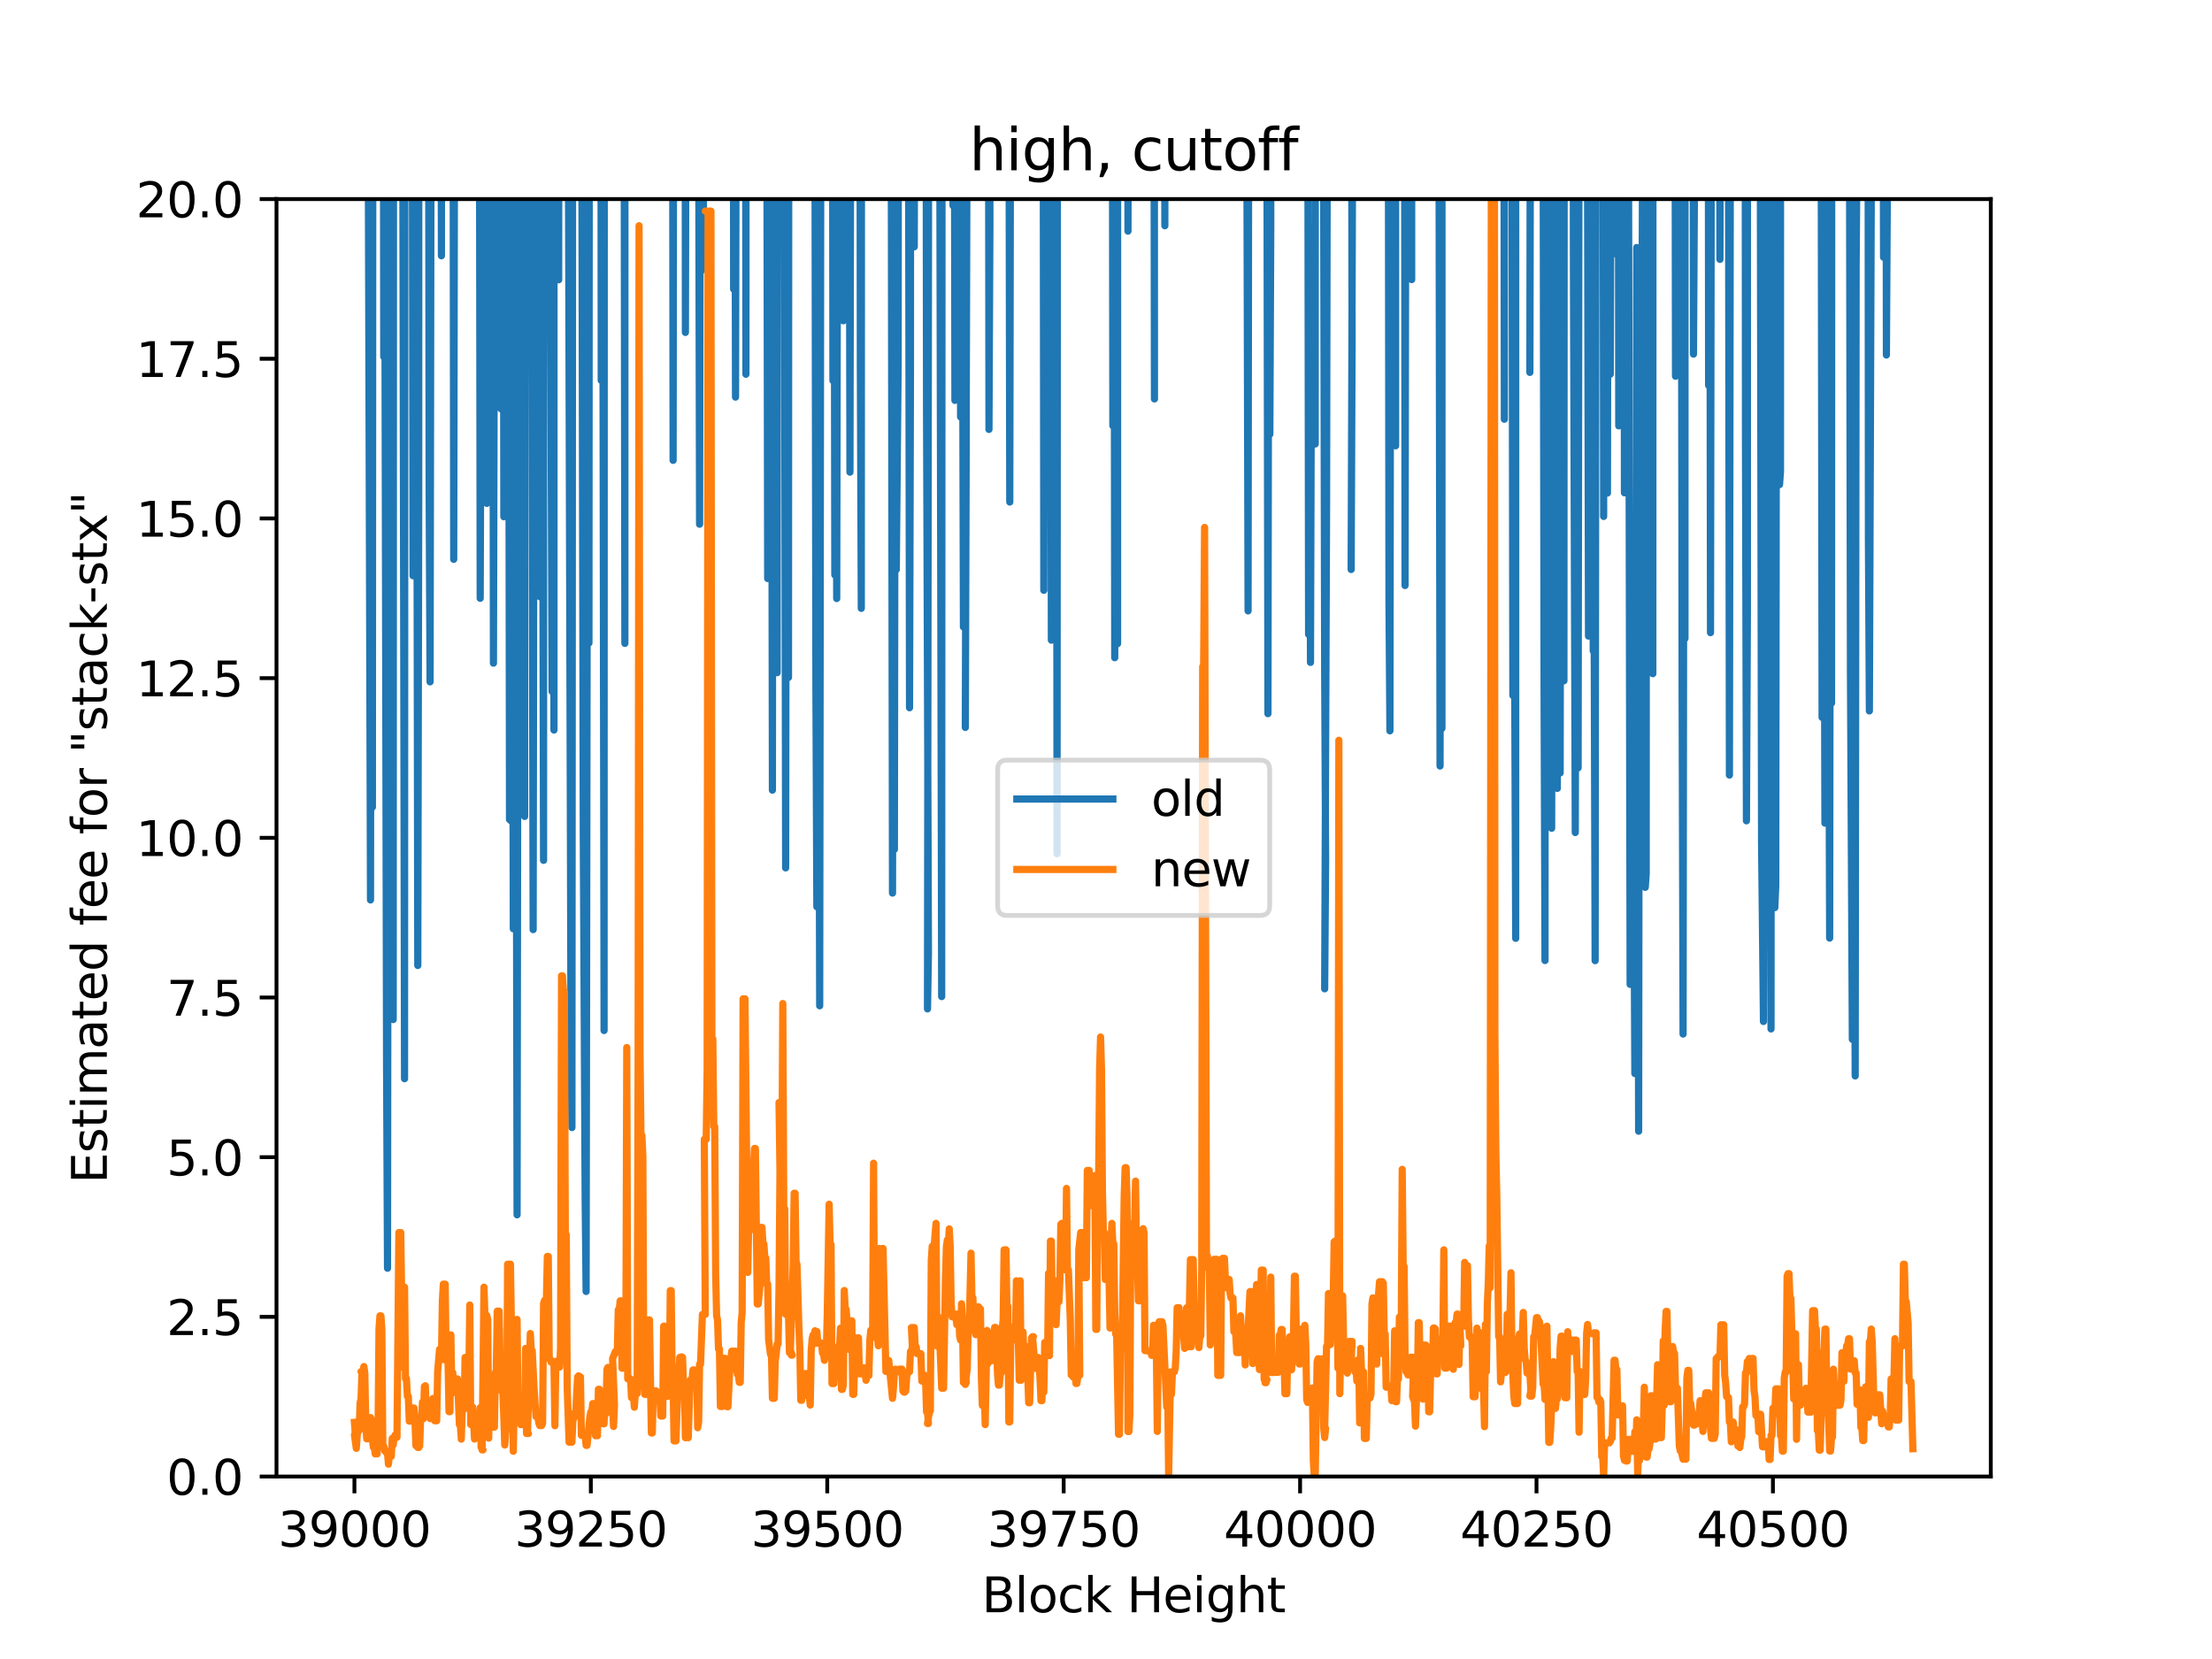 <?xml version="1.0" encoding="utf-8" standalone="no"?>
<!DOCTYPE svg PUBLIC "-//W3C//DTD SVG 1.1//EN"
  "http://www.w3.org/Graphics/SVG/1.1/DTD/svg11.dtd">
<svg height="345.6pt" version="1.1" viewBox="0 0 460.8 345.6" width="460.8pt" xmlns="http://www.w3.org/2000/svg" xmlns:xlink="http://www.w3.org/1999/xlink">
 <defs>
  <style type="text/css">*{stroke-linecap:butt;stroke-linejoin:round;}</style>
 </defs>
 <g id="figure_1">
  <g id="patch_1">
   <path d="M 0 345.6 
L 460.8 345.6 
L 460.8 0 
L 0 0 
z
" style="fill:#ffffff;"/>
  </g>
  <g id="axes_1">
   <g id="patch_2">
    <path d="M 57.6 307.584 
L 414.72 307.584 
L 414.72 41.472 
L 57.6 41.472 
z
" style="fill:#ffffff;"/>
   </g>
   <g id="matplotlib.axis_1">
    <g id="xtick_1">
     <g id="line2d_1">
      <defs>
       <path d="M 0 0 
L 0 3.5 
" id="ma77005c40c" style="stroke:#000000;stroke-width:0.8;"/>
      </defs>
      <g>
       <use style="stroke:#000000;stroke-width:0.8;" x="73.833" xlink:href="#ma77005c40c" y="307.584"/>
      </g>
     </g>
     <g id="text_1">
      <!-- 39000 -->
      <g transform="translate(57.926 322.182)scale(0.1 -0.1)">
       <defs>
        <path d="M 2597 2516 
Q 3050 2419 3304 2112 
Q 3559 1806 3559 1356 
Q 3559 666 3084 287 
Q 2609 -91 1734 -91 
Q 1441 -91 1130 -33 
Q 819 25 488 141 
L 488 750 
Q 750 597 1062 519 
Q 1375 441 1716 441 
Q 2309 441 2620 675 
Q 2931 909 2931 1356 
Q 2931 1769 2642 2001 
Q 2353 2234 1838 2234 
L 1294 2234 
L 1294 2753 
L 1863 2753 
Q 2328 2753 2575 2939 
Q 2822 3125 2822 3475 
Q 2822 3834 2567 4026 
Q 2313 4219 1838 4219 
Q 1578 4219 1281 4162 
Q 984 4106 628 3988 
L 628 4550 
Q 988 4650 1302 4700 
Q 1616 4750 1894 4750 
Q 2613 4750 3031 4423 
Q 3450 4097 3450 3541 
Q 3450 3153 3228 2886 
Q 3006 2619 2597 2516 
z
" id="DejaVuSans-33" transform="scale(0.016)"/>
        <path d="M 703 97 
L 703 672 
Q 941 559 1184 500 
Q 1428 441 1663 441 
Q 2288 441 2617 861 
Q 2947 1281 2994 2138 
Q 2813 1869 2534 1725 
Q 2256 1581 1919 1581 
Q 1219 1581 811 2004 
Q 403 2428 403 3163 
Q 403 3881 828 4315 
Q 1253 4750 1959 4750 
Q 2769 4750 3195 4129 
Q 3622 3509 3622 2328 
Q 3622 1225 3098 567 
Q 2575 -91 1691 -91 
Q 1453 -91 1209 -44 
Q 966 3 703 97 
z
M 1959 2075 
Q 2384 2075 2632 2365 
Q 2881 2656 2881 3163 
Q 2881 3666 2632 3958 
Q 2384 4250 1959 4250 
Q 1534 4250 1286 3958 
Q 1038 3666 1038 3163 
Q 1038 2656 1286 2365 
Q 1534 2075 1959 2075 
z
" id="DejaVuSans-39" transform="scale(0.016)"/>
        <path d="M 2034 4250 
Q 1547 4250 1301 3770 
Q 1056 3291 1056 2328 
Q 1056 1369 1301 889 
Q 1547 409 2034 409 
Q 2525 409 2770 889 
Q 3016 1369 3016 2328 
Q 3016 3291 2770 3770 
Q 2525 4250 2034 4250 
z
M 2034 4750 
Q 2819 4750 3233 4129 
Q 3647 3509 3647 2328 
Q 3647 1150 3233 529 
Q 2819 -91 2034 -91 
Q 1250 -91 836 529 
Q 422 1150 422 2328 
Q 422 3509 836 4129 
Q 1250 4750 2034 4750 
z
" id="DejaVuSans-30" transform="scale(0.016)"/>
       </defs>
       <use xlink:href="#DejaVuSans-33"/>
       <use x="63.623" xlink:href="#DejaVuSans-39"/>
       <use x="127.246" xlink:href="#DejaVuSans-30"/>
       <use x="190.869" xlink:href="#DejaVuSans-30"/>
       <use x="254.492" xlink:href="#DejaVuSans-30"/>
      </g>
     </g>
    </g>
    <g id="xtick_2">
     <g id="line2d_2">
      <g>
       <use style="stroke:#000000;stroke-width:0.8;" x="123.083" xlink:href="#ma77005c40c" y="307.584"/>
      </g>
     </g>
     <g id="text_2">
      <!-- 39250 -->
      <g transform="translate(107.176 322.182)scale(0.1 -0.1)">
       <defs>
        <path d="M 1228 531 
L 3431 531 
L 3431 0 
L 469 0 
L 469 531 
Q 828 903 1448 1529 
Q 2069 2156 2228 2338 
Q 2531 2678 2651 2914 
Q 2772 3150 2772 3378 
Q 2772 3750 2511 3984 
Q 2250 4219 1831 4219 
Q 1534 4219 1204 4116 
Q 875 4013 500 3803 
L 500 4441 
Q 881 4594 1212 4672 
Q 1544 4750 1819 4750 
Q 2544 4750 2975 4387 
Q 3406 4025 3406 3419 
Q 3406 3131 3298 2873 
Q 3191 2616 2906 2266 
Q 2828 2175 2409 1742 
Q 1991 1309 1228 531 
z
" id="DejaVuSans-32" transform="scale(0.016)"/>
        <path d="M 691 4666 
L 3169 4666 
L 3169 4134 
L 1269 4134 
L 1269 2991 
Q 1406 3038 1543 3061 
Q 1681 3084 1819 3084 
Q 2600 3084 3056 2656 
Q 3513 2228 3513 1497 
Q 3513 744 3044 326 
Q 2575 -91 1722 -91 
Q 1428 -91 1123 -41 
Q 819 9 494 109 
L 494 744 
Q 775 591 1075 516 
Q 1375 441 1709 441 
Q 2250 441 2565 725 
Q 2881 1009 2881 1497 
Q 2881 1984 2565 2268 
Q 2250 2553 1709 2553 
Q 1456 2553 1204 2497 
Q 953 2441 691 2322 
L 691 4666 
z
" id="DejaVuSans-35" transform="scale(0.016)"/>
       </defs>
       <use xlink:href="#DejaVuSans-33"/>
       <use x="63.623" xlink:href="#DejaVuSans-39"/>
       <use x="127.246" xlink:href="#DejaVuSans-32"/>
       <use x="190.869" xlink:href="#DejaVuSans-35"/>
       <use x="254.492" xlink:href="#DejaVuSans-30"/>
      </g>
     </g>
    </g>
    <g id="xtick_3">
     <g id="line2d_3">
      <g>
       <use style="stroke:#000000;stroke-width:0.8;" x="172.332" xlink:href="#ma77005c40c" y="307.584"/>
      </g>
     </g>
     <g id="text_3">
      <!-- 39500 -->
      <g transform="translate(156.426 322.182)scale(0.1 -0.1)">
       <use xlink:href="#DejaVuSans-33"/>
       <use x="63.623" xlink:href="#DejaVuSans-39"/>
       <use x="127.246" xlink:href="#DejaVuSans-35"/>
       <use x="190.869" xlink:href="#DejaVuSans-30"/>
       <use x="254.492" xlink:href="#DejaVuSans-30"/>
      </g>
     </g>
    </g>
    <g id="xtick_4">
     <g id="line2d_4">
      <g>
       <use style="stroke:#000000;stroke-width:0.8;" x="221.582" xlink:href="#ma77005c40c" y="307.584"/>
      </g>
     </g>
     <g id="text_4">
      <!-- 39750 -->
      <g transform="translate(205.676 322.182)scale(0.1 -0.1)">
       <defs>
        <path d="M 525 4666 
L 3525 4666 
L 3525 4397 
L 1831 0 
L 1172 0 
L 2766 4134 
L 525 4134 
L 525 4666 
z
" id="DejaVuSans-37" transform="scale(0.016)"/>
       </defs>
       <use xlink:href="#DejaVuSans-33"/>
       <use x="63.623" xlink:href="#DejaVuSans-39"/>
       <use x="127.246" xlink:href="#DejaVuSans-37"/>
       <use x="190.869" xlink:href="#DejaVuSans-35"/>
       <use x="254.492" xlink:href="#DejaVuSans-30"/>
      </g>
     </g>
    </g>
    <g id="xtick_5">
     <g id="line2d_5">
      <g>
       <use style="stroke:#000000;stroke-width:0.8;" x="270.832" xlink:href="#ma77005c40c" y="307.584"/>
      </g>
     </g>
     <g id="text_5">
      <!-- 40000 -->
      <g transform="translate(254.926 322.182)scale(0.1 -0.1)">
       <defs>
        <path d="M 2419 4116 
L 825 1625 
L 2419 1625 
L 2419 4116 
z
M 2253 4666 
L 3047 4666 
L 3047 1625 
L 3713 1625 
L 3713 1100 
L 3047 1100 
L 3047 0 
L 2419 0 
L 2419 1100 
L 313 1100 
L 313 1709 
L 2253 4666 
z
" id="DejaVuSans-34" transform="scale(0.016)"/>
       </defs>
       <use xlink:href="#DejaVuSans-34"/>
       <use x="63.623" xlink:href="#DejaVuSans-30"/>
       <use x="127.246" xlink:href="#DejaVuSans-30"/>
       <use x="190.869" xlink:href="#DejaVuSans-30"/>
       <use x="254.492" xlink:href="#DejaVuSans-30"/>
      </g>
     </g>
    </g>
    <g id="xtick_6">
     <g id="line2d_6">
      <g>
       <use style="stroke:#000000;stroke-width:0.8;" x="320.082" xlink:href="#ma77005c40c" y="307.584"/>
      </g>
     </g>
     <g id="text_6">
      <!-- 40250 -->
      <g transform="translate(304.175 322.182)scale(0.1 -0.1)">
       <use xlink:href="#DejaVuSans-34"/>
       <use x="63.623" xlink:href="#DejaVuSans-30"/>
       <use x="127.246" xlink:href="#DejaVuSans-32"/>
       <use x="190.869" xlink:href="#DejaVuSans-35"/>
       <use x="254.492" xlink:href="#DejaVuSans-30"/>
      </g>
     </g>
    </g>
    <g id="xtick_7">
     <g id="line2d_7">
      <g>
       <use style="stroke:#000000;stroke-width:0.8;" x="369.331" xlink:href="#ma77005c40c" y="307.584"/>
      </g>
     </g>
     <g id="text_7">
      <!-- 40500 -->
      <g transform="translate(353.425 322.182)scale(0.1 -0.1)">
       <use xlink:href="#DejaVuSans-34"/>
       <use x="63.623" xlink:href="#DejaVuSans-30"/>
       <use x="127.246" xlink:href="#DejaVuSans-35"/>
       <use x="190.869" xlink:href="#DejaVuSans-30"/>
       <use x="254.492" xlink:href="#DejaVuSans-30"/>
      </g>
     </g>
    </g>
    <g id="text_8">
     <!-- Block Height -->
     <g transform="translate(204.519 335.861)scale(0.1 -0.1)">
      <defs>
       <path d="M 1259 2228 
L 1259 519 
L 2272 519 
Q 2781 519 3026 730 
Q 3272 941 3272 1375 
Q 3272 1813 3026 2020 
Q 2781 2228 2272 2228 
L 1259 2228 
z
M 1259 4147 
L 1259 2741 
L 2194 2741 
Q 2656 2741 2882 2914 
Q 3109 3088 3109 3444 
Q 3109 3797 2882 3972 
Q 2656 4147 2194 4147 
L 1259 4147 
z
M 628 4666 
L 2241 4666 
Q 2963 4666 3353 4366 
Q 3744 4066 3744 3513 
Q 3744 3084 3544 2831 
Q 3344 2578 2956 2516 
Q 3422 2416 3680 2098 
Q 3938 1781 3938 1306 
Q 3938 681 3513 340 
Q 3088 0 2303 0 
L 628 0 
L 628 4666 
z
" id="DejaVuSans-42" transform="scale(0.016)"/>
       <path d="M 603 4863 
L 1178 4863 
L 1178 0 
L 603 0 
L 603 4863 
z
" id="DejaVuSans-6c" transform="scale(0.016)"/>
       <path d="M 1959 3097 
Q 1497 3097 1228 2736 
Q 959 2375 959 1747 
Q 959 1119 1226 758 
Q 1494 397 1959 397 
Q 2419 397 2687 759 
Q 2956 1122 2956 1747 
Q 2956 2369 2687 2733 
Q 2419 3097 1959 3097 
z
M 1959 3584 
Q 2709 3584 3137 3096 
Q 3566 2609 3566 1747 
Q 3566 888 3137 398 
Q 2709 -91 1959 -91 
Q 1206 -91 779 398 
Q 353 888 353 1747 
Q 353 2609 779 3096 
Q 1206 3584 1959 3584 
z
" id="DejaVuSans-6f" transform="scale(0.016)"/>
       <path d="M 3122 3366 
L 3122 2828 
Q 2878 2963 2633 3030 
Q 2388 3097 2138 3097 
Q 1578 3097 1268 2742 
Q 959 2388 959 1747 
Q 959 1106 1268 751 
Q 1578 397 2138 397 
Q 2388 397 2633 464 
Q 2878 531 3122 666 
L 3122 134 
Q 2881 22 2623 -34 
Q 2366 -91 2075 -91 
Q 1284 -91 818 406 
Q 353 903 353 1747 
Q 353 2603 823 3093 
Q 1294 3584 2113 3584 
Q 2378 3584 2631 3529 
Q 2884 3475 3122 3366 
z
" id="DejaVuSans-63" transform="scale(0.016)"/>
       <path d="M 581 4863 
L 1159 4863 
L 1159 1991 
L 2875 3500 
L 3609 3500 
L 1753 1863 
L 3688 0 
L 2938 0 
L 1159 1709 
L 1159 0 
L 581 0 
L 581 4863 
z
" id="DejaVuSans-6b" transform="scale(0.016)"/>
       <path id="DejaVuSans-20" transform="scale(0.016)"/>
       <path d="M 628 4666 
L 1259 4666 
L 1259 2753 
L 3553 2753 
L 3553 4666 
L 4184 4666 
L 4184 0 
L 3553 0 
L 3553 2222 
L 1259 2222 
L 1259 0 
L 628 0 
L 628 4666 
z
" id="DejaVuSans-48" transform="scale(0.016)"/>
       <path d="M 3597 1894 
L 3597 1613 
L 953 1613 
Q 991 1019 1311 708 
Q 1631 397 2203 397 
Q 2534 397 2845 478 
Q 3156 559 3463 722 
L 3463 178 
Q 3153 47 2828 -22 
Q 2503 -91 2169 -91 
Q 1331 -91 842 396 
Q 353 884 353 1716 
Q 353 2575 817 3079 
Q 1281 3584 2069 3584 
Q 2775 3584 3186 3129 
Q 3597 2675 3597 1894 
z
M 3022 2063 
Q 3016 2534 2758 2815 
Q 2500 3097 2075 3097 
Q 1594 3097 1305 2825 
Q 1016 2553 972 2059 
L 3022 2063 
z
" id="DejaVuSans-65" transform="scale(0.016)"/>
       <path d="M 603 3500 
L 1178 3500 
L 1178 0 
L 603 0 
L 603 3500 
z
M 603 4863 
L 1178 4863 
L 1178 4134 
L 603 4134 
L 603 4863 
z
" id="DejaVuSans-69" transform="scale(0.016)"/>
       <path d="M 2906 1791 
Q 2906 2416 2648 2759 
Q 2391 3103 1925 3103 
Q 1463 3103 1205 2759 
Q 947 2416 947 1791 
Q 947 1169 1205 825 
Q 1463 481 1925 481 
Q 2391 481 2648 825 
Q 2906 1169 2906 1791 
z
M 3481 434 
Q 3481 -459 3084 -895 
Q 2688 -1331 1869 -1331 
Q 1566 -1331 1297 -1286 
Q 1028 -1241 775 -1147 
L 775 -588 
Q 1028 -725 1275 -790 
Q 1522 -856 1778 -856 
Q 2344 -856 2625 -561 
Q 2906 -266 2906 331 
L 2906 616 
Q 2728 306 2450 153 
Q 2172 0 1784 0 
Q 1141 0 747 490 
Q 353 981 353 1791 
Q 353 2603 747 3093 
Q 1141 3584 1784 3584 
Q 2172 3584 2450 3431 
Q 2728 3278 2906 2969 
L 2906 3500 
L 3481 3500 
L 3481 434 
z
" id="DejaVuSans-67" transform="scale(0.016)"/>
       <path d="M 3513 2113 
L 3513 0 
L 2938 0 
L 2938 2094 
Q 2938 2591 2744 2837 
Q 2550 3084 2163 3084 
Q 1697 3084 1428 2787 
Q 1159 2491 1159 1978 
L 1159 0 
L 581 0 
L 581 4863 
L 1159 4863 
L 1159 2956 
Q 1366 3272 1645 3428 
Q 1925 3584 2291 3584 
Q 2894 3584 3203 3211 
Q 3513 2838 3513 2113 
z
" id="DejaVuSans-68" transform="scale(0.016)"/>
       <path d="M 1172 4494 
L 1172 3500 
L 2356 3500 
L 2356 3053 
L 1172 3053 
L 1172 1153 
Q 1172 725 1289 603 
Q 1406 481 1766 481 
L 2356 481 
L 2356 0 
L 1766 0 
Q 1100 0 847 248 
Q 594 497 594 1153 
L 594 3053 
L 172 3053 
L 172 3500 
L 594 3500 
L 594 4494 
L 1172 4494 
z
" id="DejaVuSans-74" transform="scale(0.016)"/>
      </defs>
      <use xlink:href="#DejaVuSans-42"/>
      <use x="68.604" xlink:href="#DejaVuSans-6c"/>
      <use x="96.387" xlink:href="#DejaVuSans-6f"/>
      <use x="157.568" xlink:href="#DejaVuSans-63"/>
      <use x="212.549" xlink:href="#DejaVuSans-6b"/>
      <use x="270.459" xlink:href="#DejaVuSans-20"/>
      <use x="302.246" xlink:href="#DejaVuSans-48"/>
      <use x="377.441" xlink:href="#DejaVuSans-65"/>
      <use x="438.965" xlink:href="#DejaVuSans-69"/>
      <use x="466.748" xlink:href="#DejaVuSans-67"/>
      <use x="530.225" xlink:href="#DejaVuSans-68"/>
      <use x="593.604" xlink:href="#DejaVuSans-74"/>
     </g>
    </g>
   </g>
   <g id="matplotlib.axis_2">
    <g id="ytick_1">
     <g id="line2d_8">
      <defs>
       <path d="M 0 0 
L -3.5 0 
" id="m1b71806b63" style="stroke:#000000;stroke-width:0.8;"/>
      </defs>
      <g>
       <use style="stroke:#000000;stroke-width:0.8;" x="57.6" xlink:href="#m1b71806b63" y="307.584"/>
      </g>
     </g>
     <g id="text_9">
      <!-- 0.0 -->
      <g transform="translate(34.697 311.383)scale(0.1 -0.1)">
       <defs>
        <path d="M 684 794 
L 1344 794 
L 1344 0 
L 684 0 
L 684 794 
z
" id="DejaVuSans-2e" transform="scale(0.016)"/>
       </defs>
       <use xlink:href="#DejaVuSans-30"/>
       <use x="63.623" xlink:href="#DejaVuSans-2e"/>
       <use x="95.41" xlink:href="#DejaVuSans-30"/>
      </g>
     </g>
    </g>
    <g id="ytick_2">
     <g id="line2d_9">
      <g>
       <use style="stroke:#000000;stroke-width:0.8;" x="57.6" xlink:href="#m1b71806b63" y="274.32"/>
      </g>
     </g>
     <g id="text_10">
      <!-- 2.5 -->
      <g transform="translate(34.697 278.119)scale(0.1 -0.1)">
       <use xlink:href="#DejaVuSans-32"/>
       <use x="63.623" xlink:href="#DejaVuSans-2e"/>
       <use x="95.41" xlink:href="#DejaVuSans-35"/>
      </g>
     </g>
    </g>
    <g id="ytick_3">
     <g id="line2d_10">
      <g>
       <use style="stroke:#000000;stroke-width:0.8;" x="57.6" xlink:href="#m1b71806b63" y="241.056"/>
      </g>
     </g>
     <g id="text_11">
      <!-- 5.0 -->
      <g transform="translate(34.697 244.855)scale(0.1 -0.1)">
       <use xlink:href="#DejaVuSans-35"/>
       <use x="63.623" xlink:href="#DejaVuSans-2e"/>
       <use x="95.41" xlink:href="#DejaVuSans-30"/>
      </g>
     </g>
    </g>
    <g id="ytick_4">
     <g id="line2d_11">
      <g>
       <use style="stroke:#000000;stroke-width:0.8;" x="57.6" xlink:href="#m1b71806b63" y="207.792"/>
      </g>
     </g>
     <g id="text_12">
      <!-- 7.5 -->
      <g transform="translate(34.697 211.591)scale(0.1 -0.1)">
       <use xlink:href="#DejaVuSans-37"/>
       <use x="63.623" xlink:href="#DejaVuSans-2e"/>
       <use x="95.41" xlink:href="#DejaVuSans-35"/>
      </g>
     </g>
    </g>
    <g id="ytick_5">
     <g id="line2d_12">
      <g>
       <use style="stroke:#000000;stroke-width:0.8;" x="57.6" xlink:href="#m1b71806b63" y="174.528"/>
      </g>
     </g>
     <g id="text_13">
      <!-- 10.0 -->
      <g transform="translate(28.334 178.327)scale(0.1 -0.1)">
       <defs>
        <path d="M 794 531 
L 1825 531 
L 1825 4091 
L 703 3866 
L 703 4441 
L 1819 4666 
L 2450 4666 
L 2450 531 
L 3481 531 
L 3481 0 
L 794 0 
L 794 531 
z
" id="DejaVuSans-31" transform="scale(0.016)"/>
       </defs>
       <use xlink:href="#DejaVuSans-31"/>
       <use x="63.623" xlink:href="#DejaVuSans-30"/>
       <use x="127.246" xlink:href="#DejaVuSans-2e"/>
       <use x="159.033" xlink:href="#DejaVuSans-30"/>
      </g>
     </g>
    </g>
    <g id="ytick_6">
     <g id="line2d_13">
      <g>
       <use style="stroke:#000000;stroke-width:0.8;" x="57.6" xlink:href="#m1b71806b63" y="141.264"/>
      </g>
     </g>
     <g id="text_14">
      <!-- 12.5 -->
      <g transform="translate(28.334 145.063)scale(0.1 -0.1)">
       <use xlink:href="#DejaVuSans-31"/>
       <use x="63.623" xlink:href="#DejaVuSans-32"/>
       <use x="127.246" xlink:href="#DejaVuSans-2e"/>
       <use x="159.033" xlink:href="#DejaVuSans-35"/>
      </g>
     </g>
    </g>
    <g id="ytick_7">
     <g id="line2d_14">
      <g>
       <use style="stroke:#000000;stroke-width:0.8;" x="57.6" xlink:href="#m1b71806b63" y="108"/>
      </g>
     </g>
     <g id="text_15">
      <!-- 15.0 -->
      <g transform="translate(28.334 111.799)scale(0.1 -0.1)">
       <use xlink:href="#DejaVuSans-31"/>
       <use x="63.623" xlink:href="#DejaVuSans-35"/>
       <use x="127.246" xlink:href="#DejaVuSans-2e"/>
       <use x="159.033" xlink:href="#DejaVuSans-30"/>
      </g>
     </g>
    </g>
    <g id="ytick_8">
     <g id="line2d_15">
      <g>
       <use style="stroke:#000000;stroke-width:0.8;" x="57.6" xlink:href="#m1b71806b63" y="74.736"/>
      </g>
     </g>
     <g id="text_16">
      <!-- 17.5 -->
      <g transform="translate(28.334 78.535)scale(0.1 -0.1)">
       <use xlink:href="#DejaVuSans-31"/>
       <use x="63.623" xlink:href="#DejaVuSans-37"/>
       <use x="127.246" xlink:href="#DejaVuSans-2e"/>
       <use x="159.033" xlink:href="#DejaVuSans-35"/>
      </g>
     </g>
    </g>
    <g id="ytick_9">
     <g id="line2d_16">
      <g>
       <use style="stroke:#000000;stroke-width:0.8;" x="57.6" xlink:href="#m1b71806b63" y="41.472"/>
      </g>
     </g>
     <g id="text_17">
      <!-- 20.0 -->
      <g transform="translate(28.334 45.271)scale(0.1 -0.1)">
       <use xlink:href="#DejaVuSans-32"/>
       <use x="63.623" xlink:href="#DejaVuSans-30"/>
       <use x="127.246" xlink:href="#DejaVuSans-2e"/>
       <use x="159.033" xlink:href="#DejaVuSans-30"/>
      </g>
     </g>
    </g>
    <g id="text_18">
     <!-- Estimated fee for "stack-stx" -->
     <g transform="translate(22.255 246.544)rotate(-90)scale(0.1 -0.1)">
      <defs>
       <path d="M 628 4666 
L 3578 4666 
L 3578 4134 
L 1259 4134 
L 1259 2753 
L 3481 2753 
L 3481 2222 
L 1259 2222 
L 1259 531 
L 3634 531 
L 3634 0 
L 628 0 
L 628 4666 
z
" id="DejaVuSans-45" transform="scale(0.016)"/>
       <path d="M 2834 3397 
L 2834 2853 
Q 2591 2978 2328 3040 
Q 2066 3103 1784 3103 
Q 1356 3103 1142 2972 
Q 928 2841 928 2578 
Q 928 2378 1081 2264 
Q 1234 2150 1697 2047 
L 1894 2003 
Q 2506 1872 2764 1633 
Q 3022 1394 3022 966 
Q 3022 478 2636 193 
Q 2250 -91 1575 -91 
Q 1294 -91 989 -36 
Q 684 19 347 128 
L 347 722 
Q 666 556 975 473 
Q 1284 391 1588 391 
Q 1994 391 2212 530 
Q 2431 669 2431 922 
Q 2431 1156 2273 1281 
Q 2116 1406 1581 1522 
L 1381 1569 
Q 847 1681 609 1914 
Q 372 2147 372 2553 
Q 372 3047 722 3315 
Q 1072 3584 1716 3584 
Q 2034 3584 2315 3537 
Q 2597 3491 2834 3397 
z
" id="DejaVuSans-73" transform="scale(0.016)"/>
       <path d="M 3328 2828 
Q 3544 3216 3844 3400 
Q 4144 3584 4550 3584 
Q 5097 3584 5394 3201 
Q 5691 2819 5691 2113 
L 5691 0 
L 5113 0 
L 5113 2094 
Q 5113 2597 4934 2840 
Q 4756 3084 4391 3084 
Q 3944 3084 3684 2787 
Q 3425 2491 3425 1978 
L 3425 0 
L 2847 0 
L 2847 2094 
Q 2847 2600 2669 2842 
Q 2491 3084 2119 3084 
Q 1678 3084 1418 2786 
Q 1159 2488 1159 1978 
L 1159 0 
L 581 0 
L 581 3500 
L 1159 3500 
L 1159 2956 
Q 1356 3278 1631 3431 
Q 1906 3584 2284 3584 
Q 2666 3584 2933 3390 
Q 3200 3197 3328 2828 
z
" id="DejaVuSans-6d" transform="scale(0.016)"/>
       <path d="M 2194 1759 
Q 1497 1759 1228 1600 
Q 959 1441 959 1056 
Q 959 750 1161 570 
Q 1363 391 1709 391 
Q 2188 391 2477 730 
Q 2766 1069 2766 1631 
L 2766 1759 
L 2194 1759 
z
M 3341 1997 
L 3341 0 
L 2766 0 
L 2766 531 
Q 2569 213 2275 61 
Q 1981 -91 1556 -91 
Q 1019 -91 701 211 
Q 384 513 384 1019 
Q 384 1609 779 1909 
Q 1175 2209 1959 2209 
L 2766 2209 
L 2766 2266 
Q 2766 2663 2505 2880 
Q 2244 3097 1772 3097 
Q 1472 3097 1187 3025 
Q 903 2953 641 2809 
L 641 3341 
Q 956 3463 1253 3523 
Q 1550 3584 1831 3584 
Q 2591 3584 2966 3190 
Q 3341 2797 3341 1997 
z
" id="DejaVuSans-61" transform="scale(0.016)"/>
       <path d="M 2906 2969 
L 2906 4863 
L 3481 4863 
L 3481 0 
L 2906 0 
L 2906 525 
Q 2725 213 2448 61 
Q 2172 -91 1784 -91 
Q 1150 -91 751 415 
Q 353 922 353 1747 
Q 353 2572 751 3078 
Q 1150 3584 1784 3584 
Q 2172 3584 2448 3432 
Q 2725 3281 2906 2969 
z
M 947 1747 
Q 947 1113 1208 752 
Q 1469 391 1925 391 
Q 2381 391 2643 752 
Q 2906 1113 2906 1747 
Q 2906 2381 2643 2742 
Q 2381 3103 1925 3103 
Q 1469 3103 1208 2742 
Q 947 2381 947 1747 
z
" id="DejaVuSans-64" transform="scale(0.016)"/>
       <path d="M 2375 4863 
L 2375 4384 
L 1825 4384 
Q 1516 4384 1395 4259 
Q 1275 4134 1275 3809 
L 1275 3500 
L 2222 3500 
L 2222 3053 
L 1275 3053 
L 1275 0 
L 697 0 
L 697 3053 
L 147 3053 
L 147 3500 
L 697 3500 
L 697 3744 
Q 697 4328 969 4595 
Q 1241 4863 1831 4863 
L 2375 4863 
z
" id="DejaVuSans-66" transform="scale(0.016)"/>
       <path d="M 2631 2963 
Q 2534 3019 2420 3045 
Q 2306 3072 2169 3072 
Q 1681 3072 1420 2755 
Q 1159 2438 1159 1844 
L 1159 0 
L 581 0 
L 581 3500 
L 1159 3500 
L 1159 2956 
Q 1341 3275 1631 3429 
Q 1922 3584 2338 3584 
Q 2397 3584 2469 3576 
Q 2541 3569 2628 3553 
L 2631 2963 
z
" id="DejaVuSans-72" transform="scale(0.016)"/>
       <path d="M 1147 4666 
L 1147 2931 
L 616 2931 
L 616 4666 
L 1147 4666 
z
M 2328 4666 
L 2328 2931 
L 1797 2931 
L 1797 4666 
L 2328 4666 
z
" id="DejaVuSans-22" transform="scale(0.016)"/>
       <path d="M 313 2009 
L 1997 2009 
L 1997 1497 
L 313 1497 
L 313 2009 
z
" id="DejaVuSans-2d" transform="scale(0.016)"/>
       <path d="M 3513 3500 
L 2247 1797 
L 3578 0 
L 2900 0 
L 1881 1375 
L 863 0 
L 184 0 
L 1544 1831 
L 300 3500 
L 978 3500 
L 1906 2253 
L 2834 3500 
L 3513 3500 
z
" id="DejaVuSans-78" transform="scale(0.016)"/>
      </defs>
      <use xlink:href="#DejaVuSans-45"/>
      <use x="63.184" xlink:href="#DejaVuSans-73"/>
      <use x="115.283" xlink:href="#DejaVuSans-74"/>
      <use x="154.492" xlink:href="#DejaVuSans-69"/>
      <use x="182.275" xlink:href="#DejaVuSans-6d"/>
      <use x="279.688" xlink:href="#DejaVuSans-61"/>
      <use x="340.967" xlink:href="#DejaVuSans-74"/>
      <use x="380.176" xlink:href="#DejaVuSans-65"/>
      <use x="441.699" xlink:href="#DejaVuSans-64"/>
      <use x="505.176" xlink:href="#DejaVuSans-20"/>
      <use x="536.963" xlink:href="#DejaVuSans-66"/>
      <use x="572.168" xlink:href="#DejaVuSans-65"/>
      <use x="633.691" xlink:href="#DejaVuSans-65"/>
      <use x="695.215" xlink:href="#DejaVuSans-20"/>
      <use x="727.002" xlink:href="#DejaVuSans-66"/>
      <use x="762.207" xlink:href="#DejaVuSans-6f"/>
      <use x="823.389" xlink:href="#DejaVuSans-72"/>
      <use x="864.502" xlink:href="#DejaVuSans-20"/>
      <use x="896.289" xlink:href="#DejaVuSans-22"/>
      <use x="942.285" xlink:href="#DejaVuSans-73"/>
      <use x="994.385" xlink:href="#DejaVuSans-74"/>
      <use x="1033.594" xlink:href="#DejaVuSans-61"/>
      <use x="1094.873" xlink:href="#DejaVuSans-63"/>
      <use x="1149.854" xlink:href="#DejaVuSans-6b"/>
      <use x="1207.764" xlink:href="#DejaVuSans-2d"/>
      <use x="1243.848" xlink:href="#DejaVuSans-73"/>
      <use x="1295.947" xlink:href="#DejaVuSans-74"/>
      <use x="1335.156" xlink:href="#DejaVuSans-78"/>
      <use x="1394.336" xlink:href="#DejaVuSans-22"/>
     </g>
    </g>
   </g>
   <g id="line2d_17">
    <path clip-path="url(#pf76982b0ef)" d="M 76.626 -1 
L 77.182 187.473 
L 77.379 36.635 
L 77.576 168.141 
L 77.672 -1 
M 79.858 -1 
L 79.94 74.306 
L 80.137 39.102 
L 80.531 221.852 
L 80.728 264.199 
L 80.925 74.998 
L 81.122 39.447 
L 81.225 -1 
M 81.535 -1 
L 81.91 212.392 
L 81.982 -1 
M 83.659 -1 
L 83.683 20.719 
L 83.88 12.308 
L 84.274 224.717 
L 84.349 -1 
M 85.871 -1 
L 86.047 119.942 
L 86.531 -1 
M 86.69 -1 
L 87.032 201.131 
L 87.229 102.514 
L 87.243 -1 
M 89.266 -1 
L 89.396 101.54 
L 89.593 142.043 
L 89.836 -1 
M 91.855 -1 
L 91.957 53.284 
L 91.993 -1 
M 94.363 -1 
L 94.518 116.517 
L 94.724 -1 
M 99.854 -1 
L 100.034 124.642 
L 100.231 64.27 
L 100.258 -1 
M 101.289 -1 
L 101.413 104.863 
L 101.603 -1 
M 102.605 -1 
L 102.792 138.149 
L 103.142 -1 
M 104.264 -1 
L 104.368 85.164 
L 104.481 -1 
M 104.804 -1 
L 104.959 107.646 
L 105.152 -1 
M 105.427 -1 
L 105.55 93.882 
L 105.63 -1 
M 105.892 -1 
L 106.141 170.727 
L 106.338 87.312 
L 106.535 171.081 
L 106.732 87.489 
L 106.929 193.481 
L 107.126 39.639 
L 107.323 21.768 
L 107.717 253.069 
L 108.065 -1 
M 108.32 -1 
L 108.505 123.762 
L 108.702 63.829 
L 108.899 166.726 
L 109.096 85.312 
L 109.293 170.081 
L 109.327 -1 
M 110.165 -1 
L 110.278 60.753 
L 110.417 -1 
M 110.615 -1 
L 110.672 9.304 
L 111.066 193.655 
L 111.355 -1 
M 111.702 -1 
L 111.854 68.539 
L 112.069 -1 
M 112.307 -1 
L 112.445 124.301 
L 112.839 5.049 
L 113.233 179.22 
L 113.25 -1 
M 114.639 -1 
L 114.612 31.313 
L 115.006 144.04 
L 115.203 14.918 
L 115.4 152.082 
L 115.414 -1 
M 116.207 -1 
L 116.385 58.282 
L 116.417 -1 
M 118.346 -1 
L 118.355 12.171 
L 118.946 213.018 
L 119.143 234.893 
L 119.297 -1 
M 121.147 -1 
L 121.507 173.257 
L 121.901 249.837 
L 122.098 269.036 
L 122.492 11.132 
L 122.689 133.95 
L 122.768 -1 
M 125.177 -1 
L 125.249 79.238 
L 125.379 -1 
M 125.498 -1 
L 125.84 214.676 
L 125.883 -1 
M 129.995 -1 
L 130.174 134.034 
L 130.188 -1 
M 140.098 -1 
L 140.221 95.901 
L 140.343 -1 
M 142.722 -1 
L 142.782 69.252 
L 142.933 -1 
M 145.521 -1 
L 145.54 21.391 
L 145.737 109.205 
L 145.932 -1 
M 145.939 -1 
L 146.131 56.368 
L 146.264 -1 
M 146.4 -1 
L 146.525 47.64 
L 146.554 -1 
M 147.063 -1 
L 147.116 23.12 
L 147.129 -1 
M 150.829 -1 
L 150.859 36.561 
L 150.958 -1 
M 152.776 -1 
L 152.829 60.23 
L 152.968 -1 
M 153.073 -1 
L 153.223 82.724 
L 153.391 -1 
M 154.384 -1 
L 154.405 4.267 
L 154.415 -1 
M 155.31 -1 
L 155.39 77.958 
L 155.41 -1 
M 159.715 -1 
L 159.921 120.523 
L 160.118 62.21 
L 160.183 -1 
M 160.642 -1 
L 160.906 164.599 
L 161.052 -1 
M 161.226 -1 
L 161.497 131.236 
L 161.694 3.109 
L 161.891 140.138 
L 161.954 -1 
M 163.07 -1 
L 163.073 1.509 
L 163.082 -1 
M 163.341 -1 
L 163.664 180.796 
L 163.861 33.296 
L 164.058 18.597 
L 164.255 141.122 
L 164.318 -1 
M 169.728 -1 
L 169.968 142.42 
L 170.165 188.899 
L 170.362 37.348 
L 170.756 209.524 
L 171.018 -1 
M 172.493 -1 
L 172.529 19.513 
L 172.54 -1 
M 173.417 -1 
L 173.514 79.277 
L 173.678 -1 
M 173.735 -1 
L 173.908 119.753 
L 174.105 2.775 
L 174.302 124.689 
L 174.54 -1 
M 174.984 -1 
L 175.09 61.661 
L 175.231 -1 
M 175.584 -1 
L 175.681 66.821 
L 175.829 -1 
M 176.878 -1 
L 177.06 98.359 
L 177.244 -1 
M 179.137 -1 
L 179.227 75.825 
L 179.424 126.73 
L 179.464 -1 
M 185.131 -1 
L 185.137 7.353 
L 185.164 -1 
M 185.622 -1 
L 185.925 186.046 
L 186.122 94.972 
L 186.319 176.944 
L 186.516 31.37 
L 186.713 118.659 
L 187.107 75.015 
L 187.14 -1 
M 189.23 -1 
L 189.471 147.441 
L 189.668 75.669 
L 189.692 -1 
M 190.397 -1 
L 190.456 51.413 
L 190.581 -1 
M 192 -1 
L 192.032 30.4 
L 192.035 -1 
M 192.91 -1 
L 193.017 84.894 
L 193.411 198.402 
L 193.214 210.172 
L 193.482 -1 
M 194.941 -1 
L 194.987 38.686 
L 195.089 -1 
M 195.752 -1 
L 195.775 28.824 
L 196.169 207.609 
L 196.252 -1 
M 196.744 -1 
L 196.76 16.861 
L 196.957 -1 
M 198.476 -1 
L 198.533 42.84 
L 198.643 -1 
M 198.788 -1 
L 198.927 83.409 
L 198.945 -1 
M 199.913 -1 
L 200.109 86.858 
L 200.281 -1 
M 200.342 -1 
L 200.7 130.606 
L 200.997 -1 
M 201.152 -1 
L 201.291 88.237 
L 201.094 151.543 
L 201.529 -1 
M 204.413 -1 
L 204.443 24.996 
L 204.517 -1 
M 205.913 -1 
L 206.019 89.459 
L 206.216 46.678 
L 206.207 -1 
M 208.363 -1 
L 208.383 18.957 
L 208.442 -1 
M 210.156 -1 
L 210.353 104.582 
L 210.543 -1 
M 217.297 -1 
L 217.445 122.97 
L 217.643 -1 
M 218.789 -1 
L 219.021 133.354 
L 219.218 101.55 
L 219.405 -1 
M 219.424 -1 
L 219.612 114.681 
L 219.813 -1 
M 220.053 -1 
L 220.203 177.851 
L 220.282 -1 
M 220.747 -1 
L 220.794 15.366 
L 220.823 -1 
M 223.346 -1 
L 223.355 30.271 
L 223.356 -1 
M 231.715 -1 
L 231.826 88.694 
L 232 -1 
M 232.038 -1 
L 232.22 137.009 
L 232.614 11.403 
L 232.811 134.085 
L 232.823 -1 
M 234.893 -1 
L 234.978 48.153 
L 235.097 -1 
M 237.53 -1 
L 237.539 5.379 
L 237.518 -1 
M 239.499 -1 
L 239.509 7.216 
L 239.536 -1 
M 240.09 -1 
L 240.1 9.242 
L 240.133 -1 
M 240.372 -1 
L 240.494 83.107 
L 240.469 -1 
M 242.588 -1 
L 242.661 47.026 
L 242.675 -1 
M 254.824 -1 
L 254.875 34.694 
L 254.969 -1 
M 256.447 -1 
L 256.451 3.643 
L 256.466 -1 
M 259.365 -1 
L 259.406 38.688 
L 259.508 -1 
M 259.668 -1 
L 259.997 127.259 
L 260.143 -1 
M 263.792 -1 
L 263.937 32.576 
L 264.134 148.669 
L 264.331 17.233 
L 264.528 90.459 
L 264.725 47.178 
L 264.735 -1 
M 269.038 -1 
L 269.059 19.819 
L 269.12 -1 
M 272.418 -1 
L 272.605 132.153 
L 272.802 68.025 
L 272.999 137.991 
L 273.196 70.944 
L 273.393 87.685 
L 273.787 46.996 
L 273.984 92.493 
L 274.003 -1 
M 275.72 -1 
L 275.757 47.322 
L 275.954 140.152 
L 276.151 178.997 
L 275.954 205.99 
L 276.348 104.943 
L 276.538 -1 
M 281.522 -1 
L 281.667 70.284 
L 281.47 118.636 
L 281.875 -1 
M 282.181 -1 
L 282.258 34.102 
L 282.268 -1 
M 289.195 -1 
L 289.35 125.277 
L 289.547 152.245 
L 289.748 -1 
M 290.637 -1 
L 290.729 92.872 
L 290.738 -1 
M 292.591 -1 
L 292.699 121.976 
L 292.897 -1 
M 294.016 -1 
L 294.078 58.246 
L 294.088 -1 
M 298.794 -1 
L 298.806 10.473 
L 298.85 -1 
M 299.729 -1 
L 299.988 159.579 
L 300.185 22.688 
L 300.382 151.732 
L 300.398 -1 
M 313.285 -1 
L 313.384 87.335 
L 313.397 -1 
M 314.939 -1 
L 315.157 144.881 
L 315.354 15.339 
L 315.551 144.175 
L 315.748 195.475 
L 315.752 -1 
M 318.805 -1 
L 318.703 77.578 
L 318.864 -1 
M 321.42 -1 
L 321.658 143.423 
L 321.855 200.095 
L 321.923 -1 
M 323.043 -1 
L 323.234 172.539 
L 323.431 88.218 
L 323.628 99.547 
L 323.813 -1 
M 323.849 -1 
L 324.416 164.238 
L 324.613 25.017 
L 325.007 161.018 
L 325.204 23.407 
L 325.401 125.462 
L 325.598 5.629 
L 325.795 141.824 
L 325.855 -1 
M 327.731 -1 
L 327.765 51.318 
L 328.159 173.433 
L 328.356 88.665 
L 328.553 84.242 
L 328.75 159.965 
L 328.974 -1 
M 330.64 -1 
L 330.917 132.508 
L 331.263 -1 
M 331.605 -1 
L 331.902 135.601 
L 332.099 131.851 
L 332.296 200.125 
L 332.502 -1 
M 333.937 -1 
L 334.069 107.586 
L 334.074 -1 
M 334.81 -1 
L 334.857 102.719 
L 335.045 -1 
M 335.335 -1 
L 335.448 77.959 
L 335.645 16.361 
L 335.842 10.129 
L 335.877 -1 
M 336.746 -1 
L 336.827 53.031 
L 336.911 -1 
M 337.111 -1 
L 337.221 88.715 
L 337.239 -1 
M 338.295 -1 
L 338.403 102.663 
L 338.413 -1 
M 339.189 -1 
L 339.191 2.2 
L 339.585 205.066 
L 339.782 129.789 
L 339.979 126.993 
L 340.176 202.506 
L 340.373 183.628 
L 340.57 223.638 
L 340.767 217.316 
L 340.964 51.556 
L 341.358 235.647 
L 341.555 60.722 
L 341.752 155.064 
L 342.146 41.689 
L 342.343 146.328 
L 342.54 75.113 
L 342.737 184.849 
L 342.934 182.031 
L 342.983 -1 
M 344.06 -1 
L 344.313 140.339 
L 344.342 -1 
M 347.453 -1 
L 347.465 12.661 
L 347.661 8.279 
L 347.667 -1 
M 348.92 -1 
L 349.04 78.372 
L 349.044 -1 
M 350.216 -1 
L 350.419 144.654 
L 350.616 215.413 
L 350.813 50.605 
L 351.01 133.009 
L 351.024 -1 
M 352.7 -1 
L 352.783 73.767 
L 352.98 38.832 
L 352.992 -1 
M 353.565 -1 
L 353.571 5.628 
L 353.572 -1 
M 355.862 -1 
L 355.935 80.285 
L 356.1 -1 
M 356.154 -1 
L 356.329 131.793 
L 356.532 -1 
M 358.232 -1 
L 358.299 54.033 
L 358.428 -1 
M 360.038 -1 
L 360.269 161.461 
L 360.466 23.629 
L 360.648 -1 
M 363.543 -1 
L 363.618 92.181 
L 363.815 170.993 
L 364.012 127.556 
L 364.038 -1 
M 365.763 -1 
L 365.785 39.354 
L 365.789 -1 
M 366.649 -1 
L 366.967 175.532 
L 367.361 212.8 
L 367.403 -1 
M 368.103 -1 
L 368.149 56.155 
L 368.282 -1 
M 368.39 -1 
L 368.74 163.288 
L 368.937 214.347 
L 369.047 -1 
M 369.293 -1 
L 369.528 141.763 
L 369.725 189.078 
L 369.922 184.475 
L 370.138 -1 
M 370.581 -1 
L 370.71 100.958 
L 370.907 98.192 
L 370.917 -1 
M 379.353 -1 
L 379.575 149.449 
L 379.772 17.623 
L 380.166 171.468 
L 380.363 28.632 
L 380.56 61.672 
L 380.701 -1 
M 380.788 -1 
L 380.954 134.079 
L 381.151 195.423 
L 381.348 40.61 
L 381.545 146.472 
L 381.586 -1 
M 385.234 -1 
L 385.485 139.99 
L 385.879 216.512 
L 386.076 110.204 
L 386.47 224.139 
L 386.667 54.968 
L 386.864 29.432 
L 386.874 -1 
M 388.222 -1 
L 388.243 17.08 
L 388.44 10.488 
L 388.443 -1 
M 389.147 -1 
L 389.228 112.182 
L 389.425 148.098 
L 389.819 39.947 
L 390.029 -1 
M 392.257 -1 
L 392.38 53.588 
L 392.508 -1 
M 392.887 -1 
L 392.971 73.957 
L 393.168 38.927 
L 393.271 -1 
L 393.271 -1 
" style="fill:none;stroke:#1f77b4;stroke-linecap:square;stroke-width:1.5;"/>
   </g>
   <g id="line2d_18">
    <path clip-path="url(#pf76982b0ef)" d="M 73.833 296.302 
L 74.03 298.897 
L 73.833 298.897 
L 74.227 301.721 
L 74.424 298.897 
L 74.621 298.01 
L 74.818 298.01 
L 75.015 292.217 
L 75.212 291.431 
L 75.409 285.73 
L 75.212 285.73 
L 75.606 285.73 
L 75.803 284.676 
L 76 286.09 
L 76.197 296.536 
L 76.394 299.731 
L 76.591 299.731 
L 76.788 295.775 
L 76.985 295.31 
L 77.182 295.31 
L 77.379 295.775 
L 77.576 299.855 
L 77.773 301.47 
L 77.97 301.47 
L 78.167 302.878 
L 78.561 302.88 
L 78.758 297.672 
L 78.955 276.768 
L 79.152 274.109 
L 79.349 274.109 
L 79.546 276.768 
L 79.743 301.268 
L 79.94 301.268 
L 80.137 302.239 
L 80.334 302.239 
L 80.531 302.685 
L 80.728 302.778 
L 80.925 305.018 
L 81.122 302.778 
L 81.319 302.685 
L 81.516 303.381 
L 81.713 299.644 
L 81.91 301.005 
L 82.107 299.417 
L 82.304 298.943 
L 82.501 298.943 
L 82.698 299.417 
L 83.092 256.768 
L 83.289 281.321 
L 83.486 256.768 
L 83.88 284.813 
L 84.077 268.137 
L 84.274 268.137 
L 84.471 287.179 
L 84.668 287.179 
L 84.865 290.893 
L 85.062 290.893 
L 85.259 296.047 
L 85.456 296.047 
L 85.653 293.32 
L 86.244 293.32 
L 86.441 295.937 
L 86.638 301.144 
L 86.835 301.24 
L 87.032 301.535 
L 87.229 301.535 
L 87.426 301.24 
L 87.623 295.519 
L 87.82 295.519 
L 88.017 292.077 
L 88.214 295.519 
L 88.411 288.833 
L 88.608 288.681 
L 88.805 294.338 
L 89.396 294.434 
L 89.593 295.514 
L 89.79 295.514 
L 90.184 291.323 
L 90.381 291.323 
L 90.578 295.976 
L 90.972 295.976 
L 91.169 285.73 
L 91.563 281.094 
L 91.76 283.239 
L 91.957 283.239 
L 92.154 271.031 
L 92.351 267.513 
L 92.745 267.513 
L 92.942 283.432 
L 93.336 283.432 
L 93.533 294.079 
L 93.73 294.079 
L 93.927 278.071 
L 94.124 290.278 
L 94.321 285.959 
L 94.518 289.708 
L 94.715 289.708 
L 94.912 287.243 
L 95.306 287.243 
L 95.7 296.77 
L 95.897 296.77 
L 96.094 299.801 
L 96.291 293.573 
L 96.488 293.718 
L 96.685 293.573 
L 96.882 282.773 
L 97.276 282.773 
L 97.473 286.291 
L 97.67 286.291 
L 97.867 271.85 
L 98.064 296.75 
L 98.261 293.13 
L 98.458 293.13 
L 98.852 299.78 
L 99.049 298.553 
L 99.837 298.553 
L 100.034 293.235 
L 100.231 301.522 
L 100.428 301.522 
L 100.231 301.522 
L 100.625 302.041 
L 100.428 302.041 
L 100.822 268.144 
L 101.019 274.054 
L 101.413 274.054 
L 101.61 274.892 
L 101.807 299.595 
L 102.004 289.245 
L 102.201 289.245 
L 102.398 297.294 
L 102.201 297.294 
L 102.989 297.294 
L 103.186 285.989 
L 103.383 285.385 
L 103.58 273.14 
L 103.974 273.14 
L 104.171 283.258 
L 104.368 285.73 
L 104.565 289.92 
L 104.762 289.92 
L 105.156 301.025 
L 105.353 297.977 
L 105.55 297.977 
L 105.747 263.362 
L 106.338 263.362 
L 106.929 302.333 
L 107.126 291.964 
L 107.52 291.964 
L 107.717 274.858 
L 107.914 294.723 
L 108.308 294.723 
L 108.505 296.775 
L 108.702 294.723 
L 108.899 296.775 
L 109.293 296.775 
L 109.49 280.894 
L 109.687 298.628 
L 110.081 298.628 
L 109.884 298.628 
L 110.475 277.79 
L 110.672 281.352 
L 110.869 281.352 
L 111.263 289.365 
L 111.657 295.098 
L 112.051 295.098 
L 112.248 296.477 
L 112.445 296.977 
L 112.839 296.977 
L 113.036 296.477 
L 113.233 271.546 
L 113.43 270.907 
L 113.824 270.907 
L 114.021 261.738 
L 114.218 261.738 
L 114.415 283.104 
L 114.612 283.104 
L 114.809 283.763 
L 114.612 283.104 
L 115.006 283.763 
L 115.4 283.763 
L 115.597 297.004 
L 115.794 283.586 
L 116.385 283.586 
L 116.582 284.79 
L 116.779 280.863 
L 116.976 203.289 
L 117.173 203.289 
L 117.37 206.54 
L 117.567 206.54 
L 117.764 256.768 
L 117.961 257.206 
L 118.158 289.203 
L 118.552 300.435 
L 118.749 300.435 
L 118.946 296.394 
L 119.143 300.435 
L 119.34 295.834 
L 119.537 295.533 
L 119.734 294.292 
L 119.931 294.292 
L 120.325 286.845 
L 120.522 286.608 
L 120.719 286.845 
L 120.522 286.845 
L 120.916 286.845 
L 121.113 298.999 
L 121.901 299.029 
L 122.098 301.1 
L 122.295 301.1 
L 122.886 295.104 
L 123.083 294.132 
L 123.28 294.132 
L 123.477 292.397 
L 123.674 292.397 
L 123.871 297.525 
L 124.068 299.095 
L 124.265 297.525 
L 124.462 299.095 
L 124.659 289.417 
L 124.855 289.417 
L 125.052 296.285 
L 125.446 296.285 
L 125.643 296.609 
L 125.84 296.609 
L 126.037 289.68 
L 126.234 294.538 
L 126.431 285.27 
L 126.628 284.863 
L 126.825 284.863 
L 127.022 285.27 
L 127.219 285.27 
L 127.416 292.766 
L 127.613 292.766 
L 127.81 297.16 
L 128.007 292.766 
L 127.613 283.023 
L 128.204 281.54 
L 128.401 281.696 
L 128.598 281.54 
L 128.795 272.864 
L 128.992 272.864 
L 129.189 270.983 
L 129.386 270.983 
L 129.583 285.029 
L 129.78 285.029 
L 129.977 283.699 
L 130.371 283.699 
L 130.568 218.222 
L 130.765 287.238 
L 131.356 287.238 
L 131.553 291.15 
L 131.75 291.15 
L 131.947 290.308 
L 132.144 293.149 
L 132.341 290.308 
L 132.735 290.308 
L 132.932 218.978 
L 133.129 47.027 
L 133.326 218.978 
L 133.523 236.527 
L 133.72 236.527 
L 133.917 240.906 
L 134.114 287.104 
L 134.311 290.462 
L 134.705 290.462 
L 134.902 274.959 
L 135.296 274.959 
L 135.69 298.516 
L 135.887 298.516 
L 136.084 289.748 
L 136.675 289.748 
L 136.872 290.415 
L 137.266 290.415 
L 137.463 291.027 
L 137.66 294.99 
L 138.054 294.99 
L 138.251 276.275 
L 138.448 276.275 
L 138.645 288.248 
L 138.842 290.899 
L 139.039 290.899 
L 139.236 288.248 
L 139.433 287.289 
L 139.63 268.857 
L 139.827 268.857 
L 140.024 287.289 
L 140.221 288.621 
L 140.418 300.169 
L 140.812 300.169 
L 141.206 289.178 
L 141.6 282.773 
L 141.797 282.773 
L 141.994 282.651 
L 142.191 282.773 
L 142.388 289.14 
L 142.585 289.686 
L 142.782 299.503 
L 142.979 299.503 
L 143.176 292.753 
L 143.373 299.503 
L 143.767 287.522 
L 144.161 287.522 
L 144.358 285.381 
L 144.555 285.381 
L 144.752 288.385 
L 144.949 288.385 
L 145.146 285.381 
L 145.343 297.423 
L 145.54 296.191 
L 145.737 284.177 
L 145.934 284.177 
L 146.328 273.812 
L 146.919 273.812 
L 146.722 237.339 
L 147.116 237.339 
L 147.313 222.545 
L 147.51 43.98 
L 146.919 43.98 
L 148.101 43.98 
L 148.298 216.423 
L 148.495 216.423 
L 148.692 234.672 
L 148.889 234.672 
L 149.086 265.527 
L 149.283 274.109 
L 149.48 274.976 
L 149.677 281.005 
L 149.874 281.005 
L 150.071 292.995 
L 150.465 292.995 
L 150.662 282.97 
L 151.056 282.97 
L 151.45 293.038 
L 151.647 293.038 
L 152.041 284.892 
L 152.435 281.471 
L 152.632 281.471 
L 152.829 282.594 
L 153.026 281.471 
L 153.223 281.471 
L 153.42 285.143 
L 153.617 286.319 
L 153.814 286.319 
L 154.011 287.968 
L 154.208 287.968 
L 154.405 275.533 
L 154.602 273.491 
L 154.799 208.071 
L 155.193 208.071 
L 155.784 265.059 
L 156.178 243.289 
L 156.375 256.142 
L 156.572 256.142 
L 156.769 254.059 
L 156.966 243.289 
L 157.163 239.252 
L 157.36 239.252 
L 157.754 271.651 
L 157.951 271.651 
L 158.542 265.395 
L 158.148 255.69 
L 158.739 255.69 
L 158.936 259.153 
L 159.133 259.153 
L 159.33 262.052 
L 159.527 262.052 
L 159.724 267.517 
L 159.921 267.517 
L 160.118 279.1 
L 160.512 282.153 
L 160.709 282.153 
L 160.906 291.295 
L 161.3 291.295 
L 161.497 283.514 
L 161.694 282.149 
L 161.891 280.001 
L 162.088 280.001 
L 162.285 268.316 
L 162.482 244.064 
L 162.285 229.674 
L 162.679 229.674 
L 162.876 244.064 
L 163.073 209.053 
L 163.27 251.81 
L 163.467 251.81 
L 163.664 273.806 
L 164.255 273.806 
L 164.452 281.775 
L 164.649 281.775 
L 164.846 282.298 
L 165.043 282.298 
L 164.649 281.273 
L 165.24 263.358 
L 165.437 248.578 
L 165.634 248.578 
L 165.831 262.891 
L 166.028 263.358 
L 166.422 276.473 
L 166.619 281.036 
L 166.816 291.706 
L 167.013 291.706 
L 167.21 287.306 
L 167.407 287.306 
L 167.604 286.135 
L 167.801 286.986 
L 167.998 286.135 
L 168.195 286.135 
L 168.392 290.933 
L 168.589 290.933 
L 168.786 292.699 
L 168.983 281.508 
L 169.18 278.917 
L 169.377 278.099 
L 169.574 278.917 
L 169.771 277.224 
L 169.968 279.835 
L 170.165 277.383 
L 170.362 279.782 
L 171.15 279.782 
L 171.347 281.877 
L 171.544 281.877 
L 171.741 283.381 
L 171.938 281.877 
L 172.135 281.877 
L 172.332 273.642 
L 172.726 250.858 
L 172.923 259.24 
L 173.12 259.24 
L 173.317 288.222 
L 173.711 288.222 
L 173.908 283.804 
L 174.105 282.862 
L 174.302 280.735 
L 174.499 280.557 
L 174.893 280.557 
L 175.09 276.677 
L 175.287 289.431 
L 175.484 289.431 
L 175.681 288.508 
L 175.878 268.836 
L 176.075 272.778 
L 175.878 272.778 
L 176.272 272.778 
L 176.469 275.531 
L 176.863 275.531 
L 177.06 281.194 
L 177.257 275.147 
L 177.454 275.147 
L 177.651 290.469 
L 177.848 290.469 
L 178.045 283.436 
L 178.242 285.108 
L 178.439 283.436 
L 178.636 278.685 
L 178.833 278.685 
L 179.03 286.184 
L 179.621 286.184 
L 179.818 284.939 
L 180.015 284.939 
L 180.409 287.535 
L 180.606 286.561 
L 181 286.561 
L 181.197 279.228 
L 181.394 277.133 
L 181.788 277.133 
L 181.985 242.315 
L 182.182 278.542 
L 182.773 278.542 
L 182.97 280.351 
L 183.167 260.086 
L 183.364 270.367 
L 183.561 270.367 
L 183.758 260.086 
L 183.955 260.086 
L 184.546 285.703 
L 184.743 285.703 
L 184.94 283.411 
L 185.137 283.411 
L 185.925 291.29 
L 186.122 289.192 
L 186.319 285.767 
L 186.516 285.22 
L 186.713 285.767 
L 187.107 285.767 
L 187.304 285.22 
L 187.895 285.213 
L 188.092 289.754 
L 188.289 290.003 
L 188.486 290.003 
L 188.683 289.754 
L 188.88 286.835 
L 189.077 285.767 
L 189.471 285.767 
L 189.668 281.552 
L 189.865 281.552 
L 190.062 280.546 
L 189.865 276.56 
L 190.456 276.56 
L 190.653 280.502 
L 190.85 280.549 
L 191.047 281.993 
L 191.835 281.993 
L 192.032 287.705 
L 192.229 287.705 
L 192.426 286.489 
L 192.623 286.489 
L 192.82 287.705 
L 193.017 294.127 
L 193.214 294.127 
L 193.411 296.544 
L 193.214 296.544 
L 193.608 294.127 
L 193.805 293.934 
L 194.002 262.633 
L 194.199 259.621 
L 194.593 259.621 
L 194.987 254.85 
L 195.184 280.411 
L 195.381 274.41 
L 195.578 274.41 
L 196.169 289.192 
L 196.563 289.192 
L 196.957 266.634 
L 197.154 259.627 
L 197.351 258.31 
L 197.548 259.627 
L 197.745 255.997 
L 197.942 259.627 
L 198.139 271.574 
L 198.336 274.311 
L 198.73 274.311 
L 198.927 273.735 
L 199.124 274.311 
L 199.321 275.95 
L 199.518 273.735 
L 199.715 273.735 
L 199.912 278.376 
L 200.109 279.171 
L 200.306 271.598 
L 200.503 275.32 
L 200.7 287.992 
L 200.897 285.129 
L 201.094 285.129 
L 201.291 287.992 
L 201.094 288.409 
L 201.488 285.129 
L 201.685 277.42 
L 201.882 277.42 
L 202.276 261.057 
L 202.473 270.367 
L 202.67 270.367 
L 202.867 275.849 
L 203.064 275.849 
L 203.261 278.019 
L 203.458 278.019 
L 203.655 272.672 
L 203.852 272.227 
L 204.049 272.672 
L 204.246 272.672 
L 204.443 287.109 
L 204.64 292.795 
L 204.837 292.795 
L 205.034 288.762 
L 205.231 296.771 
L 205.625 277.159 
L 205.822 284.028 
L 206.019 283.471 
L 206.61 283.471 
L 206.807 278.096 
L 207.004 278.096 
L 207.201 276.521 
L 207.398 276.521 
L 207.595 279.513 
L 207.792 285.999 
L 207.989 288.545 
L 208.186 288.545 
L 208.383 286.191 
L 208.58 285.999 
L 208.777 276.77 
L 208.974 274.972 
L 209.171 260.358 
L 209.565 260.358 
L 209.762 272.105 
L 209.959 272.105 
L 210.156 296.217 
L 210.353 296.217 
L 210.55 279.635 
L 210.747 279.224 
L 210.944 279.224 
L 211.141 276.398 
L 211.338 278.928 
L 211.535 278.928 
L 211.732 266.812 
L 211.929 278.928 
L 212.126 278.928 
L 212.323 287.528 
L 212.52 266.812 
L 212.717 287.528 
L 212.914 277.473 
L 213.111 277.473 
L 213.308 282.226 
L 213.702 282.226 
L 213.899 280.546 
L 214.293 292.22 
L 214.49 292.22 
L 214.884 278.718 
L 215.081 278.454 
L 215.278 278.454 
L 215.081 278.454 
L 215.475 282.78 
L 215.672 282.78 
L 215.869 285.097 
L 216.066 282.78 
L 216.263 282.78 
L 216.46 284.374 
L 216.657 287.213 
L 216.854 291.785 
L 217.051 291.785 
L 217.248 284.374 
L 217.445 290.012 
L 217.642 279.653 
L 218.036 279.653 
L 218.233 282.404 
L 218.43 265.266 
L 218.627 282.404 
L 218.824 258.539 
L 219.021 258.539 
L 219.218 274.346 
L 219.809 274.346 
L 220.006 275.95 
L 220.4 266.7 
L 220.597 271.195 
L 220.794 266.7 
L 220.991 255.044 
L 221.188 254.85 
L 221.385 255.044 
L 221.582 254.85 
L 221.779 254.85 
L 221.582 254.85 
L 221.976 264.554 
L 222.173 247.563 
L 222.37 264.554 
L 222.567 264.554 
L 222.961 274.972 
L 223.158 286.425 
L 223.355 286.425 
L 223.552 286.86 
L 223.749 286.86 
L 223.946 285.501 
L 224.143 288.201 
L 224.34 288.201 
L 224.537 286.482 
L 224.734 260.265 
L 224.931 286.482 
L 224.734 260.265 
L 225.128 256.768 
L 225.719 256.768 
L 225.916 258.989 
L 225.719 266.156 
L 226.31 266.156 
L 226.507 243.824 
L 226.901 243.824 
L 227.098 251.156 
L 227.886 251.156 
L 228.083 244.886 
L 228.28 276.936 
L 228.477 276.936 
L 228.674 244.886 
L 228.871 244.886 
L 229.068 222.725 
L 229.265 216.028 
L 229.462 222.725 
L 229.659 248.406 
L 229.856 256.768 
L 230.053 256.768 
L 230.25 266.536 
L 231.038 266.536 
L 231.235 276.653 
L 231.432 259.103 
L 231.629 254.85 
L 231.826 259.103 
L 232.023 259.103 
L 232.22 273.287 
L 232.417 277.931 
L 232.614 277.931 
L 233.008 298.78 
L 233.205 298.78 
L 233.402 280.979 
L 233.599 280.979 
L 233.796 277.832 
L 234.19 249.103 
L 234.387 243.245 
L 234.584 243.245 
L 234.781 249.103 
L 234.978 298.218 
L 235.175 298.218 
L 235.372 294.651 
L 235.569 255.424 
L 235.766 254.85 
L 236.16 254.85 
L 236.357 255.424 
L 236.554 246.048 
L 236.751 260.787 
L 236.948 263.524 
L 237.145 270.979 
L 237.539 270.979 
L 237.342 259.433 
L 237.736 256.803 
L 237.933 256.803 
L 238.13 255.955 
L 238.327 256.803 
L 238.524 281.362 
L 239.706 281.464 
L 239.903 282.345 
L 240.1 282.345 
L 240.297 276.079 
L 240.494 282.345 
L 239.903 282.345 
L 240.691 276.079 
L 240.888 280.978 
L 241.085 298.201 
L 241.282 280.978 
L 241.479 275.337 
L 242.07 275.337 
L 242.267 276.222 
L 243.055 293.116 
L 243.252 289.192 
L 243.449 307.519 
L 243.843 285.789 
L 244.04 290.454 
L 244.237 285.789 
L 244.631 285.789 
L 244.828 284.99 
L 245.025 281.475 
L 245.222 272.421 
L 245.616 272.421 
L 245.813 276.433 
L 246.01 276.433 
L 246.207 276.788 
L 246.404 276.788 
L 246.798 280.898 
L 247.192 272.437 
L 247.389 280.546 
L 247.586 280.546 
L 247.98 262.395 
L 248.177 280.546 
L 248.374 262.395 
L 248.571 262.395 
L 248.768 273.764 
L 248.965 276.814 
L 249.162 273.764 
L 249.556 278.312 
L 249.753 280.735 
L 249.95 278.312 
L 250.147 278.312 
L 250.344 264.154 
L 250.541 138.869 
L 250.738 138.869 
L 250.935 109.871 
L 251.329 261.632 
L 251.526 261.632 
L 251.723 264.28 
L 251.92 264.28 
L 252.117 280.178 
L 252.314 275.318 
L 252.511 278.393 
L 252.708 275.318 
L 252.905 275.318 
L 253.102 270.8 
L 253.299 270.8 
L 252.905 262.337 
L 253.496 262.337 
L 253.693 286.505 
L 254.284 286.505 
L 254.481 262.903 
L 254.678 262.138 
L 255.072 262.138 
L 255.269 266.526 
L 255.466 266.526 
L 255.663 268.321 
L 255.86 266.526 
L 256.057 266.526 
L 256.254 269.471 
L 256.451 270.402 
L 256.845 270.402 
L 257.042 277.388 
L 257.239 277.388 
L 257.436 278.134 
L 257.633 281.765 
L 258.224 281.765 
L 258.421 274.109 
L 258.618 277.643 
L 259.012 277.643 
L 259.209 277.982 
L 259.406 284.335 
L 259.603 277.982 
L 259.997 277.982 
L 260.194 277.12 
L 259.997 277.12 
L 260.391 269.064 
L 260.785 269.064 
L 260.982 284.058 
L 261.179 282.468 
L 260.982 282.468 
L 261.376 282.468 
L 261.573 271.636 
L 261.77 267.576 
L 262.164 267.576 
L 261.77 271.619 
L 262.361 285.307 
L 262.755 264.58 
L 263.149 264.58 
L 263.346 287.39 
L 263.543 287.39 
L 263.74 288.045 
L 263.937 287.39 
L 263.543 288.045 
L 263.937 282.09 
L 264.134 285.918 
L 264.331 271.421 
L 264.528 285.918 
L 264.725 266.048 
L 264.922 285.918 
L 266.301 285.863 
L 266.498 278.174 
L 266.695 278.174 
L 266.892 276.954 
L 267.089 276.954 
L 267.286 283.108 
L 267.483 283.108 
L 267.68 290.336 
L 267.877 283.108 
L 268.074 290.336 
L 268.271 280.525 
L 268.468 285.354 
L 268.665 278.489 
L 268.862 285.354 
L 269.059 285.354 
L 269.453 277.877 
L 269.65 265.857 
L 269.847 265.857 
L 270.044 277.877 
L 270.241 276.871 
L 270.438 276.871 
L 270.635 284.151 
L 270.832 284.151 
L 271.029 276.871 
L 271.226 279.861 
L 271.62 279.861 
L 271.817 276.086 
L 272.014 279.861 
L 272.211 291.596 
L 272.408 292.155 
L 272.605 291.596 
L 272.802 291.494 
L 272.999 291.057 
L 273.196 291.057 
L 273.393 289.148 
L 273.59 304.26 
L 273.787 307.58 
L 273.984 307.58 
L 274.378 283.669 
L 274.575 283.061 
L 274.772 283.061 
L 274.969 283.669 
L 275.166 283.669 
L 275.363 283.061 
L 275.56 285.873 
L 275.757 297.574 
L 275.954 299.467 
L 276.151 297.574 
L 275.954 297.574 
L 276.348 280.465 
L 276.545 280.465 
L 276.742 269.471 
L 276.939 273.58 
L 277.136 280.084 
L 277.333 273.58 
L 277.53 273.58 
L 277.727 271.22 
L 277.924 258.698 
L 278.121 258.539 
L 278.515 258.539 
L 278.712 285.009 
L 278.909 154.207 
L 279.106 290.33 
L 279.5 269.943 
L 279.697 269.943 
L 279.894 279.437 
L 280.091 279.437 
L 280.288 284.191 
L 280.485 284.191 
L 280.682 286.049 
L 280.879 284.191 
L 281.076 279.442 
L 281.667 279.442 
L 281.47 283.629 
L 281.864 284.521 
L 282.061 284.521 
L 282.258 285.809 
L 282.455 284.521 
L 282.652 287.71 
L 282.849 283.316 
L 283.046 283.316 
L 283.243 296.423 
L 283.44 280.899 
L 283.637 285.767 
L 283.834 296.423 
L 283.243 285.767 
L 284.031 285.767 
L 284.228 299.649 
L 284.622 299.649 
L 284.819 291.219 
L 285.41 291.219 
L 285.607 290.381 
L 285.804 271.636 
L 286.001 270.367 
L 286.198 271.636 
L 286.395 271.636 
L 286.789 284.159 
L 286.986 277.235 
L 287.183 277.235 
L 286.592 277.235 
L 287.38 267.004 
L 287.577 267.004 
L 287.774 281.959 
L 287.971 267.004 
L 288.168 267.311 
L 288.365 277.919 
L 288.168 277.919 
L 288.562 277.919 
L 288.759 288.971 
L 289.547 288.971 
L 289.744 288.674 
L 289.941 291.769 
L 290.138 288.674 
L 290.335 288.674 
L 290.532 277.235 
L 290.729 292.008 
L 290.926 292.008 
L 291.123 287.238 
L 291.32 287.238 
L 291.517 274.37 
L 291.714 275.504 
L 291.911 275.504 
L 292.108 243.6 
L 292.305 263.834 
L 292.502 263.834 
L 292.699 282.227 
L 292.896 285.729 
L 293.093 285.729 
L 293.29 286.417 
L 293.487 286.417 
L 293.684 285.849 
L 293.881 282.735 
L 294.275 282.735 
L 294.472 284.279 
L 294.275 290.98 
L 294.669 292.016 
L 294.866 297.095 
L 295.063 292.016 
L 295.26 289.861 
L 295.457 275.535 
L 295.654 275.535 
L 295.851 286.203 
L 296.245 286.203 
L 296.442 291.475 
L 296.639 280.2 
L 297.033 280.2 
L 297.23 282.478 
L 297.427 282.478 
L 297.624 294.101 
L 297.821 294.101 
L 298.018 286.161 
L 298.215 286.161 
L 298.412 284.66 
L 298.609 276.646 
L 298.806 276.646 
L 299.003 276.823 
L 299.2 286.203 
L 299.397 286.203 
L 299.594 279.835 
L 299.988 279.835 
L 300.185 278.845 
L 300.579 278.845 
L 300.776 260.369 
L 300.973 285.005 
L 301.367 285.005 
L 301.564 283.436 
L 301.761 276.263 
L 302.549 276.263 
L 302.746 285.245 
L 302.943 282.527 
L 303.14 275.52 
L 303.337 275.52 
L 303.534 273.749 
L 303.731 273.749 
L 303.928 284.244 
L 304.125 276.263 
L 304.322 280.315 
L 303.731 276.263 
L 304.913 276.263 
L 305.11 262.976 
L 305.307 276.263 
L 305.504 263.648 
L 305.701 263.648 
L 305.898 274.896 
L 306.095 278.5 
L 306.489 278.5 
L 306.686 279.898 
L 306.883 290.973 
L 307.08 279.898 
L 307.277 290.973 
L 307.474 286.467 
L 307.671 276.668 
L 307.868 282.743 
L 308.065 277.482 
L 308.262 282.743 
L 308.065 282.743 
L 308.656 289.342 
L 309.05 289.342 
L 309.247 297.204 
L 309.444 275.891 
L 309.641 285.73 
L 309.838 271.597 
L 310.035 267.357 
L 310.232 259.558 
L 310.429 268.226 
L 310.712 -1 
M 311.3 -1 
L 311.414 215.096 
L 311.611 239.898 
L 311.808 249.167 
L 312.202 278.447 
L 312.399 278.447 
L 312.596 287.874 
L 312.793 285.917 
L 313.581 285.917 
L 313.778 285.656 
L 313.975 273.787 
L 314.566 273.787 
L 314.763 265.147 
L 314.96 282.34 
L 315.354 290.808 
L 315.551 292.382 
L 316.142 292.382 
L 316.339 278.879 
L 316.536 277.881 
L 317.127 277.881 
L 317.324 273.4 
L 317.521 280.851 
L 317.718 283.256 
L 317.915 283.607 
L 318.112 286.045 
L 318.703 286.045 
L 318.9 289.629 
L 318.703 290.829 
L 319.097 290.829 
L 319.294 289.027 
L 319.491 278.479 
L 319.688 278.479 
L 320.082 274.49 
L 320.279 274.49 
L 320.476 275.274 
L 320.673 275.274 
L 320.87 276.271 
L 321.461 288.368 
L 321.658 288.368 
L 321.855 291.526 
L 322.249 276.263 
L 322.643 300.467 
L 322.84 300.467 
L 323.037 297.474 
L 323.628 283.666 
L 323.825 291.861 
L 324.022 293.408 
L 324.219 291.467 
L 324.416 291.467 
L 324.613 287.077 
L 324.81 287.077 
L 325.007 280.775 
L 325.204 278.353 
L 325.401 278.353 
L 325.598 289.156 
L 325.795 289.156 
L 325.992 291.163 
L 326.386 291.186 
L 326.583 277.419 
L 326.78 281.551 
L 327.371 281.551 
L 327.568 279.154 
L 328.356 279.154 
L 328.553 285.722 
L 328.75 285.722 
L 328.947 298.367 
L 329.144 285.722 
L 329.341 286.463 
L 329.538 290.502 
L 330.129 290.502 
L 330.326 287.381 
L 330.523 277.734 
L 330.72 275.906 
L 330.917 277.734 
L 331.311 277.734 
L 331.705 277.858 
L 331.902 277.858 
L 332.099 277.646 
L 332.296 277.858 
L 332.493 277.646 
L 332.69 291.12 
L 332.887 291.12 
L 333.084 292.098 
L 333.281 291.581 
L 333.478 292.098 
L 333.675 303.437 
L 333.872 303.437 
L 334.069 307.58 
L 334.266 300.555 
L 335.251 300.586 
L 335.448 300.309 
L 335.645 299.56 
L 335.842 299.56 
L 336.236 283.362 
L 336.433 283.362 
L 336.63 285.298 
L 336.827 285.298 
L 337.024 294.747 
L 337.615 294.747 
L 337.812 292.861 
L 338.009 292.861 
L 338.206 303.331 
L 338.403 304.21 
L 338.797 304.367 
L 338.994 304.346 
L 339.191 299.856 
L 339.585 299.856 
L 339.782 302.336 
L 340.176 302.336 
L 340.373 301.818 
L 340.57 298.286 
L 340.767 301.818 
L 340.964 295.776 
L 341.161 307.015 
L 341.358 302.376 
L 341.555 304.219 
L 341.752 302.376 
L 341.949 302.376 
L 342.146 297.392 
L 342.343 297.392 
L 342.54 288.983 
L 342.934 303.536 
L 343.131 303.536 
L 343.328 301.841 
L 343.525 301.841 
L 343.722 300.673 
L 343.919 290.756 
L 344.116 290.756 
L 344.313 299.795 
L 344.51 290.756 
L 344.707 299.795 
L 344.904 299.795 
L 345.298 284.288 
L 345.692 299.485 
L 346.086 299.485 
L 346.283 292.74 
L 346.48 279.328 
L 346.677 292.74 
L 346.874 277.404 
L 347.071 273.195 
L 347.268 273.195 
L 347.465 283.837 
L 347.661 283.837 
L 347.858 292.01 
L 348.055 292.01 
L 348.252 281.948 
L 348.449 280.5 
L 348.646 281.948 
L 348.843 281.948 
L 349.04 289.192 
L 349.434 289.192 
L 349.828 301.214 
L 350.025 302.24 
L 350.222 302.24 
L 350.616 303.978 
L 350.813 302.994 
L 351.01 303.978 
L 351.207 303.978 
L 351.404 287.099 
L 351.601 285.472 
L 351.798 285.472 
L 351.995 292.272 
L 352.192 292.272 
L 352.783 296.879 
L 352.98 296.879 
L 353.177 296.589 
L 353.374 294.624 
L 353.571 296.589 
L 353.768 294.624 
L 353.965 294.624 
L 354.162 291.789 
L 354.359 295.829 
L 354.556 295.829 
L 354.753 298.197 
L 355.147 291.83 
L 355.344 290.148 
L 355.935 290.148 
L 356.132 290.445 
L 356.329 297.685 
L 356.526 299.634 
L 357.117 299.634 
L 357.314 298.657 
L 357.511 283.005 
L 357.708 283.005 
L 357.905 282.573 
L 358.299 282.573 
L 358.496 275.977 
L 358.89 275.977 
L 359.087 275.977 
L 359.284 286.495 
L 359.481 287.995 
L 359.678 290.936 
L 359.875 290.936 
L 360.072 291.134 
L 360.269 296.251 
L 360.466 296.251 
L 360.663 300.362 
L 360.86 296.251 
L 361.057 296.251 
L 361.254 297.803 
L 361.451 298.227 
L 361.648 297.803 
L 361.845 298.227 
L 362.042 301.237 
L 362.239 301.237 
L 362.436 301.542 
L 362.633 299.892 
L 362.83 299.364 
L 363.027 293.072 
L 363.224 293.072 
L 363.421 292.481 
L 363.618 285.991 
L 363.815 285.991 
L 364.012 283.612 
L 364.209 284.474 
L 364.406 282.988 
L 364.603 284.474 
L 364.8 284.474 
L 364.997 282.988 
L 365.194 282.988 
L 365.391 289.65 
L 365.588 290.917 
L 365.785 294.873 
L 366.179 294.611 
L 366.376 298.257 
L 366.573 294.611 
L 366.77 294.611 
L 367.164 301.4 
L 367.558 301.4 
L 367.755 300.51 
L 367.952 300.334 
L 368.346 300.334 
L 368.543 304.039 
L 368.74 304.039 
L 368.937 299.029 
L 369.134 299.029 
L 369.331 293.363 
L 369.528 293.363 
L 369.725 294.55 
L 369.922 289.319 
L 370.513 289.319 
L 370.71 291.018 
L 370.907 299.072 
L 371.104 299.072 
L 371.301 302.294 
L 371.498 302.294 
L 371.695 287.096 
L 371.892 285.811 
L 372.089 285.811 
L 372.286 265.823 
L 372.483 265.322 
L 372.68 265.322 
L 372.877 270.463 
L 373.074 270.463 
L 373.665 291.443 
L 373.862 288.904 
L 374.059 277.842 
L 374.256 299.837 
L 374.453 284.297 
L 374.65 284.297 
L 374.847 292.742 
L 375.044 292.742 
L 375.241 291.607 
L 375.832 291.607 
L 376.029 290.907 
L 376.226 289.192 
L 376.423 290.907 
L 376.62 294.174 
L 377.211 294.174 
L 377.605 273.034 
L 377.999 273.034 
L 378.196 276.936 
L 378.393 276.936 
L 378.59 298.011 
L 378.787 298.011 
L 378.984 302.092 
L 379.181 302.092 
L 379.378 295.031 
L 379.575 293.048 
L 379.772 281.663 
L 379.969 281.352 
L 380.166 276.871 
L 380.363 276.871 
L 380.56 290.891 
L 380.757 290.891 
L 381.151 302.278 
L 381.348 302.278 
L 381.545 299.389 
L 381.742 299.389 
L 381.939 285.23 
L 382.136 288.731 
L 382.53 288.731 
L 382.727 292.745 
L 383.318 292.726 
L 383.515 291.606 
L 383.712 281.81 
L 383.909 281.81 
L 384.106 287.754 
L 384.303 282.11 
L 384.5 282.11 
L 384.697 280.36 
L 384.894 280.36 
L 385.091 278.88 
L 385.288 278.88 
L 385.485 285.206 
L 385.682 285.206 
L 385.879 283.471 
L 386.273 283.471 
L 386.47 286.005 
L 386.667 286.005 
L 386.864 292.551 
L 387.061 289.538 
L 387.455 289.538 
L 387.652 297.356 
L 387.849 297.356 
L 388.046 300.093 
L 388.243 300.093 
L 388.44 290.8 
L 388.637 288.898 
L 388.834 288.898 
L 389.031 295.259 
L 389.228 295.259 
L 389.425 279.496 
L 389.622 279.496 
L 389.819 276.871 
L 390.016 279.496 
L 390.41 293.54 
L 390.607 294.323 
L 390.804 294.323 
L 391.001 293.54 
L 391.198 290.564 
L 391.592 290.564 
L 391.986 296.595 
L 392.183 293.96 
L 392.38 295.107 
L 393.168 295.218 
L 393.365 297.258 
L 393.562 297.258 
L 393.759 295.126 
L 393.956 287.256 
L 394.547 287.256 
L 394.744 278.876 
L 394.941 295.827 
L 395.532 295.827 
L 395.729 280.41 
L 396.32 280.41 
L 396.517 263.356 
L 396.714 263.356 
L 396.911 271.154 
L 397.108 271.154 
L 397.502 275.642 
L 397.699 287.813 
L 398.093 287.813 
L 398.487 301.795 
L 398.487 301.795 
" style="fill:none;stroke:#ff7f0e;stroke-linecap:square;stroke-width:1.5;"/>
   </g>
   <g id="patch_3">
    <path d="M 57.6 307.584 
L 57.6 41.472 
" style="fill:none;stroke:#000000;stroke-linecap:square;stroke-linejoin:miter;stroke-width:0.8;"/>
   </g>
   <g id="patch_4">
    <path d="M 414.72 307.584 
L 414.72 41.472 
" style="fill:none;stroke:#000000;stroke-linecap:square;stroke-linejoin:miter;stroke-width:0.8;"/>
   </g>
   <g id="patch_5">
    <path d="M 57.6 307.584 
L 414.72 307.584 
" style="fill:none;stroke:#000000;stroke-linecap:square;stroke-linejoin:miter;stroke-width:0.8;"/>
   </g>
   <g id="patch_6">
    <path d="M 57.6 41.472 
L 414.72 41.472 
" style="fill:none;stroke:#000000;stroke-linecap:square;stroke-linejoin:miter;stroke-width:0.8;"/>
   </g>
   <g id="text_19">
    <!-- high, cutoff -->
    <g transform="translate(201.916 35.472)scale(0.12 -0.12)">
     <defs>
      <path d="M 750 794 
L 1409 794 
L 1409 256 
L 897 -744 
L 494 -744 
L 750 256 
L 750 794 
z
" id="DejaVuSans-2c" transform="scale(0.016)"/>
      <path d="M 544 1381 
L 544 3500 
L 1119 3500 
L 1119 1403 
Q 1119 906 1312 657 
Q 1506 409 1894 409 
Q 2359 409 2629 706 
Q 2900 1003 2900 1516 
L 2900 3500 
L 3475 3500 
L 3475 0 
L 2900 0 
L 2900 538 
Q 2691 219 2414 64 
Q 2138 -91 1772 -91 
Q 1169 -91 856 284 
Q 544 659 544 1381 
z
M 1991 3584 
L 1991 3584 
z
" id="DejaVuSans-75" transform="scale(0.016)"/>
     </defs>
     <use xlink:href="#DejaVuSans-68"/>
     <use x="63.379" xlink:href="#DejaVuSans-69"/>
     <use x="91.162" xlink:href="#DejaVuSans-67"/>
     <use x="154.639" xlink:href="#DejaVuSans-68"/>
     <use x="218.018" xlink:href="#DejaVuSans-2c"/>
     <use x="249.805" xlink:href="#DejaVuSans-20"/>
     <use x="281.592" xlink:href="#DejaVuSans-63"/>
     <use x="336.572" xlink:href="#DejaVuSans-75"/>
     <use x="399.951" xlink:href="#DejaVuSans-74"/>
     <use x="439.16" xlink:href="#DejaVuSans-6f"/>
     <use x="500.342" xlink:href="#DejaVuSans-66"/>
     <use x="535.547" xlink:href="#DejaVuSans-66"/>
    </g>
   </g>
   <g id="legend_1">
    <g id="patch_7">
     <path d="M 209.826 190.706 
L 262.494 190.706 
Q 264.494 190.706 264.494 188.706 
L 264.494 160.35 
Q 264.494 158.35 262.494 158.35 
L 209.826 158.35 
Q 207.826 158.35 207.826 160.35 
L 207.826 188.706 
Q 207.826 190.706 209.826 190.706 
z
" style="fill:#ffffff;opacity:0.8;stroke:#cccccc;stroke-linejoin:miter;"/>
    </g>
    <g id="line2d_19">
     <path d="M 211.826 166.448 
L 231.826 166.448 
" style="fill:none;stroke:#1f77b4;stroke-linecap:square;stroke-width:1.5;"/>
    </g>
    <g id="line2d_20"/>
    <g id="text_20">
     <!-- old -->
     <g transform="translate(239.826 169.948)scale(0.1 -0.1)">
      <use xlink:href="#DejaVuSans-6f"/>
      <use x="61.182" xlink:href="#DejaVuSans-6c"/>
      <use x="88.965" xlink:href="#DejaVuSans-64"/>
     </g>
    </g>
    <g id="line2d_21">
     <path d="M 211.826 181.126 
L 231.826 181.126 
" style="fill:none;stroke:#ff7f0e;stroke-linecap:square;stroke-width:1.5;"/>
    </g>
    <g id="line2d_22"/>
    <g id="text_21">
     <!-- new -->
     <g transform="translate(239.826 184.626)scale(0.1 -0.1)">
      <defs>
       <path d="M 3513 2113 
L 3513 0 
L 2938 0 
L 2938 2094 
Q 2938 2591 2744 2837 
Q 2550 3084 2163 3084 
Q 1697 3084 1428 2787 
Q 1159 2491 1159 1978 
L 1159 0 
L 581 0 
L 581 3500 
L 1159 3500 
L 1159 2956 
Q 1366 3272 1645 3428 
Q 1925 3584 2291 3584 
Q 2894 3584 3203 3211 
Q 3513 2838 3513 2113 
z
" id="DejaVuSans-6e" transform="scale(0.016)"/>
       <path d="M 269 3500 
L 844 3500 
L 1563 769 
L 2278 3500 
L 2956 3500 
L 3675 769 
L 4391 3500 
L 4966 3500 
L 4050 0 
L 3372 0 
L 2619 2869 
L 1863 0 
L 1184 0 
L 269 3500 
z
" id="DejaVuSans-77" transform="scale(0.016)"/>
      </defs>
      <use xlink:href="#DejaVuSans-6e"/>
      <use x="63.379" xlink:href="#DejaVuSans-65"/>
      <use x="124.902" xlink:href="#DejaVuSans-77"/>
     </g>
    </g>
   </g>
  </g>
 </g>
 <defs>
  <clipPath id="pf76982b0ef">
   <rect height="266.112" width="357.12" x="57.6" y="41.472"/>
  </clipPath>
 </defs>
</svg>

